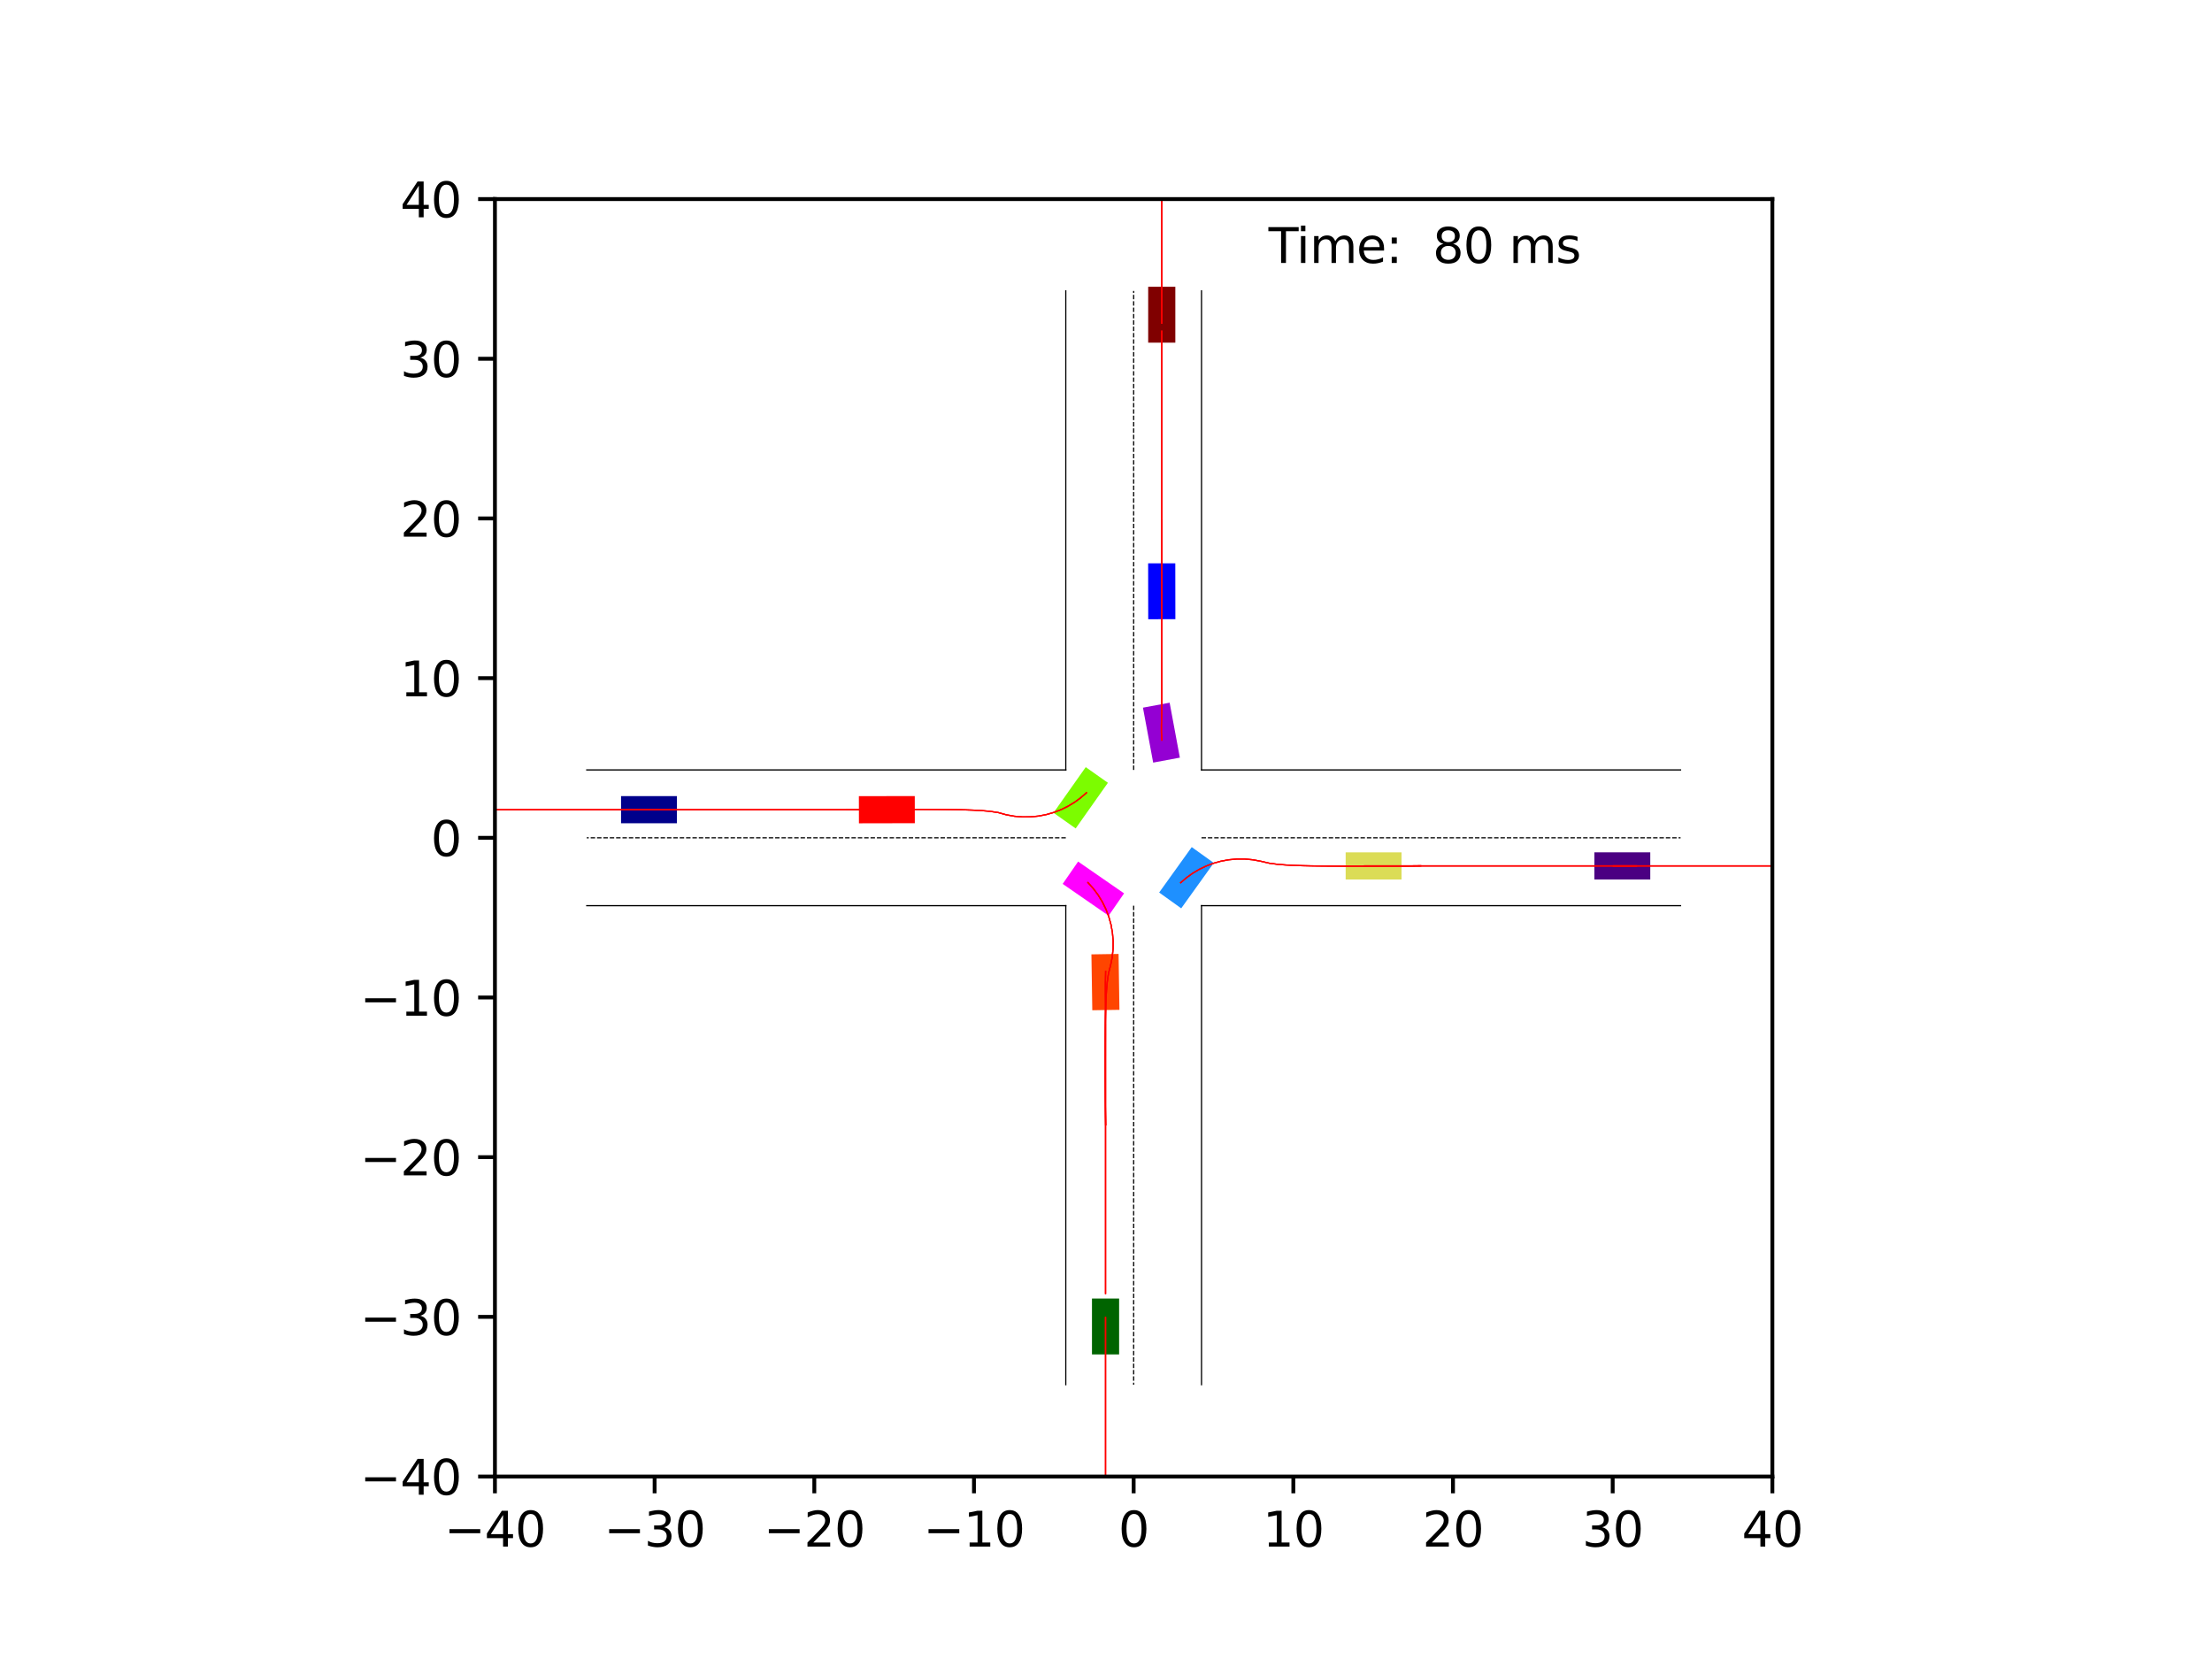 <?xml version="1.0" encoding="utf-8" standalone="no"?>
<!DOCTYPE svg PUBLIC "-//W3C//DTD SVG 1.1//EN"
  "http://www.w3.org/Graphics/SVG/1.1/DTD/svg11.dtd">
<svg xmlns:xlink="http://www.w3.org/1999/xlink" width="460.8pt" height="345.6pt" viewBox="0 0 460.8 345.6" xmlns="http://www.w3.org/2000/svg" version="1.1">
 <defs>
  <style type="text/css">*{stroke-linejoin: round; stroke-linecap: butt}</style>
 </defs>
 <g id="figure_1">
  <g id="patch_1">
   <path d="M 0 345.6 
L 460.8 345.6 
L 460.8 0 
L 0 0 
z
" style="fill: #ffffff"/>
  </g>
  <g id="axes_1">
   <g id="patch_2">
    <path d="M 103.104 307.584 
L 369.216 307.584 
L 369.216 41.472 
L 103.104 41.472 
z
" style="fill: #ffffff"/>
   </g>
   <g id="patch_3">
    <path d="M 141.018 165.845 
L 129.376 165.845 
L 129.376 171.5 
L 141.018 171.5 
z
" clip-path="url(#p5ed8ed2536)" style="fill: #00008b"/>
   </g>
   <g id="patch_4">
    <path d="M 244.843 71.382 
L 244.843 59.739 
L 239.188 59.739 
L 239.188 71.382 
z
" clip-path="url(#p5ed8ed2536)" style="fill: #800000"/>
   </g>
   <g id="patch_5">
    <path d="M 227.477 270.507 
L 227.477 282.149 
L 233.132 282.149 
L 233.132 270.507 
z
" clip-path="url(#p5ed8ed2536)" style="fill: #006400"/>
   </g>
   <g id="patch_6">
    <path d="M 332.139 183.211 
L 343.781 183.211 
L 343.781 177.556 
L 332.139 177.556 
z
" clip-path="url(#p5ed8ed2536)" style="fill: #4b0082"/>
   </g>
   <g id="patch_7">
    <path d="M 244.851 128.989 
L 244.835 117.346 
L 239.18 117.354 
L 239.196 128.996 
z
" clip-path="url(#p5ed8ed2536)" style="fill: #0000ff"/>
   </g>
   <g id="patch_8">
    <path d="M 190.563 165.833 
L 178.92 165.856 
L 178.932 171.511 
L 190.574 171.488 
z
" clip-path="url(#p5ed8ed2536)" style="fill: #ff0000"/>
   </g>
   <g id="patch_9">
    <path d="M 280.325 183.212 
L 291.967 183.211 
L 291.967 177.556 
L 280.325 177.557 
z
" clip-path="url(#p5ed8ed2536)" style="fill: #dbdc56"/>
   </g>
   <g id="patch_10">
    <path d="M 245.786 157.831 
L 243.657 146.385 
L 238.097 147.419 
L 240.227 158.865 
z
" clip-path="url(#p5ed8ed2536)" style="fill: #9400d3"/>
   </g>
   <g id="patch_11">
    <path d="M 246.068 189.223 
L 252.855 179.763 
L 248.26 176.467 
L 241.473 185.927 
z
" clip-path="url(#p5ed8ed2536)" style="fill: #1e90ff"/>
   </g>
   <g id="patch_12">
    <path d="M 227.363 198.812 
L 227.545 210.453 
L 233.199 210.364 
L 233.017 198.724 
z
" clip-path="url(#p5ed8ed2536)" style="fill: #ff4500"/>
   </g>
   <g id="patch_13">
    <path d="M 226.177 159.808 
L 219.463 169.319 
L 224.083 172.581 
L 230.797 163.069 
z
" clip-path="url(#p5ed8ed2536)" style="fill: #7cfc00"/>
   </g>
   <g id="patch_14">
    <path d="M 221.374 184.132 
L 230.949 190.756 
L 234.166 186.105 
L 224.592 179.481 
z
" clip-path="url(#p5ed8ed2536)" style="fill: #ff00ff"/>
   </g>
   <g id="matplotlib.axis_1">
    <g id="xtick_1">
     <g id="line2d_1">
      <defs>
       <path id="mbaf429e77d" d="M 0 0 
L 0 3.5 
" style="stroke: #000000; stroke-width: 0.8"/>
      </defs>
      <g>
       <use xlink:href="#mbaf429e77d" x="103.104" y="307.584" style="stroke: #000000; stroke-width: 0.8"/>
      </g>
     </g>
     <g id="text_1">
      <!-- −40 -->
      <g transform="translate(92.552 322.182) scale(0.1 -0.1)">
       <defs>
        <path id="DejaVuSans-2212" d="M 678 2272 
L 4684 2272 
L 4684 1741 
L 678 1741 
L 678 2272 
z
" transform="scale(0.016)"/>
        <path id="DejaVuSans-34" d="M 2419 4116 
L 825 1625 
L 2419 1625 
L 2419 4116 
z
M 2253 4666 
L 3047 4666 
L 3047 1625 
L 3713 1625 
L 3713 1100 
L 3047 1100 
L 3047 0 
L 2419 0 
L 2419 1100 
L 313 1100 
L 313 1709 
L 2253 4666 
z
" transform="scale(0.016)"/>
        <path id="DejaVuSans-30" d="M 2034 4250 
Q 1547 4250 1301 3770 
Q 1056 3291 1056 2328 
Q 1056 1369 1301 889 
Q 1547 409 2034 409 
Q 2525 409 2770 889 
Q 3016 1369 3016 2328 
Q 3016 3291 2770 3770 
Q 2525 4250 2034 4250 
z
M 2034 4750 
Q 2819 4750 3233 4129 
Q 3647 3509 3647 2328 
Q 3647 1150 3233 529 
Q 2819 -91 2034 -91 
Q 1250 -91 836 529 
Q 422 1150 422 2328 
Q 422 3509 836 4129 
Q 1250 4750 2034 4750 
z
" transform="scale(0.016)"/>
       </defs>
       <use xlink:href="#DejaVuSans-2212"/>
       <use xlink:href="#DejaVuSans-34" x="83.789"/>
       <use xlink:href="#DejaVuSans-30" x="147.412"/>
      </g>
     </g>
    </g>
    <g id="xtick_2">
     <g id="line2d_2">
      <g>
       <use xlink:href="#mbaf429e77d" x="136.368" y="307.584" style="stroke: #000000; stroke-width: 0.8"/>
      </g>
     </g>
     <g id="text_2">
      <!-- −30 -->
      <g transform="translate(125.816 322.182) scale(0.1 -0.1)">
       <defs>
        <path id="DejaVuSans-33" d="M 2597 2516 
Q 3050 2419 3304 2112 
Q 3559 1806 3559 1356 
Q 3559 666 3084 287 
Q 2609 -91 1734 -91 
Q 1441 -91 1130 -33 
Q 819 25 488 141 
L 488 750 
Q 750 597 1062 519 
Q 1375 441 1716 441 
Q 2309 441 2620 675 
Q 2931 909 2931 1356 
Q 2931 1769 2642 2001 
Q 2353 2234 1838 2234 
L 1294 2234 
L 1294 2753 
L 1863 2753 
Q 2328 2753 2575 2939 
Q 2822 3125 2822 3475 
Q 2822 3834 2567 4026 
Q 2313 4219 1838 4219 
Q 1578 4219 1281 4162 
Q 984 4106 628 3988 
L 628 4550 
Q 988 4650 1302 4700 
Q 1616 4750 1894 4750 
Q 2613 4750 3031 4423 
Q 3450 4097 3450 3541 
Q 3450 3153 3228 2886 
Q 3006 2619 2597 2516 
z
" transform="scale(0.016)"/>
       </defs>
       <use xlink:href="#DejaVuSans-2212"/>
       <use xlink:href="#DejaVuSans-33" x="83.789"/>
       <use xlink:href="#DejaVuSans-30" x="147.412"/>
      </g>
     </g>
    </g>
    <g id="xtick_3">
     <g id="line2d_3">
      <g>
       <use xlink:href="#mbaf429e77d" x="169.632" y="307.584" style="stroke: #000000; stroke-width: 0.8"/>
      </g>
     </g>
     <g id="text_3">
      <!-- −20 -->
      <g transform="translate(159.08 322.182) scale(0.1 -0.1)">
       <defs>
        <path id="DejaVuSans-32" d="M 1228 531 
L 3431 531 
L 3431 0 
L 469 0 
L 469 531 
Q 828 903 1448 1529 
Q 2069 2156 2228 2338 
Q 2531 2678 2651 2914 
Q 2772 3150 2772 3378 
Q 2772 3750 2511 3984 
Q 2250 4219 1831 4219 
Q 1534 4219 1204 4116 
Q 875 4013 500 3803 
L 500 4441 
Q 881 4594 1212 4672 
Q 1544 4750 1819 4750 
Q 2544 4750 2975 4387 
Q 3406 4025 3406 3419 
Q 3406 3131 3298 2873 
Q 3191 2616 2906 2266 
Q 2828 2175 2409 1742 
Q 1991 1309 1228 531 
z
" transform="scale(0.016)"/>
       </defs>
       <use xlink:href="#DejaVuSans-2212"/>
       <use xlink:href="#DejaVuSans-32" x="83.789"/>
       <use xlink:href="#DejaVuSans-30" x="147.412"/>
      </g>
     </g>
    </g>
    <g id="xtick_4">
     <g id="line2d_4">
      <g>
       <use xlink:href="#mbaf429e77d" x="202.896" y="307.584" style="stroke: #000000; stroke-width: 0.8"/>
      </g>
     </g>
     <g id="text_4">
      <!-- −10 -->
      <g transform="translate(192.344 322.182) scale(0.1 -0.1)">
       <defs>
        <path id="DejaVuSans-31" d="M 794 531 
L 1825 531 
L 1825 4091 
L 703 3866 
L 703 4441 
L 1819 4666 
L 2450 4666 
L 2450 531 
L 3481 531 
L 3481 0 
L 794 0 
L 794 531 
z
" transform="scale(0.016)"/>
       </defs>
       <use xlink:href="#DejaVuSans-2212"/>
       <use xlink:href="#DejaVuSans-31" x="83.789"/>
       <use xlink:href="#DejaVuSans-30" x="147.412"/>
      </g>
     </g>
    </g>
    <g id="xtick_5">
     <g id="line2d_5">
      <g>
       <use xlink:href="#mbaf429e77d" x="236.16" y="307.584" style="stroke: #000000; stroke-width: 0.8"/>
      </g>
     </g>
     <g id="text_5">
      <!-- 0 -->
      <g transform="translate(232.979 322.182) scale(0.1 -0.1)">
       <use xlink:href="#DejaVuSans-30"/>
      </g>
     </g>
    </g>
    <g id="xtick_6">
     <g id="line2d_6">
      <g>
       <use xlink:href="#mbaf429e77d" x="269.424" y="307.584" style="stroke: #000000; stroke-width: 0.8"/>
      </g>
     </g>
     <g id="text_6">
      <!-- 10 -->
      <g transform="translate(263.062 322.182) scale(0.1 -0.1)">
       <use xlink:href="#DejaVuSans-31"/>
       <use xlink:href="#DejaVuSans-30" x="63.623"/>
      </g>
     </g>
    </g>
    <g id="xtick_7">
     <g id="line2d_7">
      <g>
       <use xlink:href="#mbaf429e77d" x="302.688" y="307.584" style="stroke: #000000; stroke-width: 0.8"/>
      </g>
     </g>
     <g id="text_7">
      <!-- 20 -->
      <g transform="translate(296.325 322.182) scale(0.1 -0.1)">
       <use xlink:href="#DejaVuSans-32"/>
       <use xlink:href="#DejaVuSans-30" x="63.623"/>
      </g>
     </g>
    </g>
    <g id="xtick_8">
     <g id="line2d_8">
      <g>
       <use xlink:href="#mbaf429e77d" x="335.952" y="307.584" style="stroke: #000000; stroke-width: 0.8"/>
      </g>
     </g>
     <g id="text_8">
      <!-- 30 -->
      <g transform="translate(329.589 322.182) scale(0.1 -0.1)">
       <use xlink:href="#DejaVuSans-33"/>
       <use xlink:href="#DejaVuSans-30" x="63.623"/>
      </g>
     </g>
    </g>
    <g id="xtick_9">
     <g id="line2d_9">
      <g>
       <use xlink:href="#mbaf429e77d" x="369.216" y="307.584" style="stroke: #000000; stroke-width: 0.8"/>
      </g>
     </g>
     <g id="text_9">
      <!-- 40 -->
      <g transform="translate(362.853 322.182) scale(0.1 -0.1)">
       <use xlink:href="#DejaVuSans-34"/>
       <use xlink:href="#DejaVuSans-30" x="63.623"/>
      </g>
     </g>
    </g>
   </g>
   <g id="matplotlib.axis_2">
    <g id="ytick_1">
     <g id="line2d_10">
      <defs>
       <path id="m99621e54d3" d="M 0 0 
L -3.5 0 
" style="stroke: #000000; stroke-width: 0.8"/>
      </defs>
      <g>
       <use xlink:href="#m99621e54d3" x="103.104" y="307.584" style="stroke: #000000; stroke-width: 0.8"/>
      </g>
     </g>
     <g id="text_10">
      <!-- −40 -->
      <g transform="translate(74.999 311.383) scale(0.1 -0.1)">
       <use xlink:href="#DejaVuSans-2212"/>
       <use xlink:href="#DejaVuSans-34" x="83.789"/>
       <use xlink:href="#DejaVuSans-30" x="147.412"/>
      </g>
     </g>
    </g>
    <g id="ytick_2">
     <g id="line2d_11">
      <g>
       <use xlink:href="#m99621e54d3" x="103.104" y="274.32" style="stroke: #000000; stroke-width: 0.8"/>
      </g>
     </g>
     <g id="text_11">
      <!-- −30 -->
      <g transform="translate(74.999 278.119) scale(0.1 -0.1)">
       <use xlink:href="#DejaVuSans-2212"/>
       <use xlink:href="#DejaVuSans-33" x="83.789"/>
       <use xlink:href="#DejaVuSans-30" x="147.412"/>
      </g>
     </g>
    </g>
    <g id="ytick_3">
     <g id="line2d_12">
      <g>
       <use xlink:href="#m99621e54d3" x="103.104" y="241.056" style="stroke: #000000; stroke-width: 0.8"/>
      </g>
     </g>
     <g id="text_12">
      <!-- −20 -->
      <g transform="translate(74.999 244.855) scale(0.1 -0.1)">
       <use xlink:href="#DejaVuSans-2212"/>
       <use xlink:href="#DejaVuSans-32" x="83.789"/>
       <use xlink:href="#DejaVuSans-30" x="147.412"/>
      </g>
     </g>
    </g>
    <g id="ytick_4">
     <g id="line2d_13">
      <g>
       <use xlink:href="#m99621e54d3" x="103.104" y="207.792" style="stroke: #000000; stroke-width: 0.8"/>
      </g>
     </g>
     <g id="text_13">
      <!-- −10 -->
      <g transform="translate(74.999 211.591) scale(0.1 -0.1)">
       <use xlink:href="#DejaVuSans-2212"/>
       <use xlink:href="#DejaVuSans-31" x="83.789"/>
       <use xlink:href="#DejaVuSans-30" x="147.412"/>
      </g>
     </g>
    </g>
    <g id="ytick_5">
     <g id="line2d_14">
      <g>
       <use xlink:href="#m99621e54d3" x="103.104" y="174.528" style="stroke: #000000; stroke-width: 0.8"/>
      </g>
     </g>
     <g id="text_14">
      <!-- 0 -->
      <g transform="translate(89.742 178.327) scale(0.1 -0.1)">
       <use xlink:href="#DejaVuSans-30"/>
      </g>
     </g>
    </g>
    <g id="ytick_6">
     <g id="line2d_15">
      <g>
       <use xlink:href="#m99621e54d3" x="103.104" y="141.264" style="stroke: #000000; stroke-width: 0.8"/>
      </g>
     </g>
     <g id="text_15">
      <!-- 10 -->
      <g transform="translate(83.379 145.063) scale(0.1 -0.1)">
       <use xlink:href="#DejaVuSans-31"/>
       <use xlink:href="#DejaVuSans-30" x="63.623"/>
      </g>
     </g>
    </g>
    <g id="ytick_7">
     <g id="line2d_16">
      <g>
       <use xlink:href="#m99621e54d3" x="103.104" y="108" style="stroke: #000000; stroke-width: 0.8"/>
      </g>
     </g>
     <g id="text_16">
      <!-- 20 -->
      <g transform="translate(83.379 111.799) scale(0.1 -0.1)">
       <use xlink:href="#DejaVuSans-32"/>
       <use xlink:href="#DejaVuSans-30" x="63.623"/>
      </g>
     </g>
    </g>
    <g id="ytick_8">
     <g id="line2d_17">
      <g>
       <use xlink:href="#m99621e54d3" x="103.104" y="74.736" style="stroke: #000000; stroke-width: 0.8"/>
      </g>
     </g>
     <g id="text_17">
      <!-- 30 -->
      <g transform="translate(83.379 78.535) scale(0.1 -0.1)">
       <use xlink:href="#DejaVuSans-33"/>
       <use xlink:href="#DejaVuSans-30" x="63.623"/>
      </g>
     </g>
    </g>
    <g id="ytick_9">
     <g id="line2d_18">
      <g>
       <use xlink:href="#m99621e54d3" x="103.104" y="41.472" style="stroke: #000000; stroke-width: 0.8"/>
      </g>
     </g>
     <g id="text_18">
      <!-- 40 -->
      <g transform="translate(83.379 45.271) scale(0.1 -0.1)">
       <use xlink:href="#DejaVuSans-34"/>
       <use xlink:href="#DejaVuSans-30" x="63.623"/>
      </g>
     </g>
    </g>
   </g>
   <g id="line2d_19">
    <path d="M 250.297 288.457 
L 250.297 188.665 
" clip-path="url(#p5ed8ed2536)" style="fill: none; stroke: #000000; stroke-width: 0.25; stroke-linecap: square"/>
   </g>
   <g id="line2d_20">
    <path d="M 250.297 188.665 
L 350.089 188.665 
" clip-path="url(#p5ed8ed2536)" style="fill: none; stroke: #000000; stroke-width: 0.25; stroke-linecap: square"/>
   </g>
   <g id="line2d_21">
    <path d="M 350.089 160.391 
L 250.297 160.391 
" clip-path="url(#p5ed8ed2536)" style="fill: none; stroke: #000000; stroke-width: 0.25; stroke-linecap: square"/>
   </g>
   <g id="line2d_22">
    <path d="M 250.297 160.391 
L 250.297 60.599 
" clip-path="url(#p5ed8ed2536)" style="fill: none; stroke: #000000; stroke-width: 0.25; stroke-linecap: square"/>
   </g>
   <g id="line2d_23">
    <path d="M 222.023 60.599 
L 222.023 160.391 
" clip-path="url(#p5ed8ed2536)" style="fill: none; stroke: #000000; stroke-width: 0.25; stroke-linecap: square"/>
   </g>
   <g id="line2d_24">
    <path d="M 222.023 160.391 
L 122.231 160.391 
" clip-path="url(#p5ed8ed2536)" style="fill: none; stroke: #000000; stroke-width: 0.25; stroke-linecap: square"/>
   </g>
   <g id="line2d_25">
    <path d="M 122.231 188.665 
L 222.023 188.665 
" clip-path="url(#p5ed8ed2536)" style="fill: none; stroke: #000000; stroke-width: 0.25; stroke-linecap: square"/>
   </g>
   <g id="line2d_26">
    <path d="M 222.023 188.665 
L 222.023 288.457 
" clip-path="url(#p5ed8ed2536)" style="fill: none; stroke: #000000; stroke-width: 0.25; stroke-linecap: square"/>
   </g>
   <g id="line2d_27">
    <path d="M 250.297 174.528 
L 350.089 174.528 
" clip-path="url(#p5ed8ed2536)" style="fill: none; stroke-dasharray: 0.925,0.4; stroke-dashoffset: 0; stroke: #000000; stroke-width: 0.25"/>
   </g>
   <g id="line2d_28">
    <path d="M 236.16 160.391 
L 236.16 60.599 
" clip-path="url(#p5ed8ed2536)" style="fill: none; stroke-dasharray: 0.925,0.4; stroke-dashoffset: 0; stroke: #000000; stroke-width: 0.25"/>
   </g>
   <g id="line2d_29">
    <path d="M 222.023 174.528 
L 122.231 174.528 
" clip-path="url(#p5ed8ed2536)" style="fill: none; stroke-dasharray: 0.925,0.4; stroke-dashoffset: 0; stroke: #000000; stroke-width: 0.25"/>
   </g>
   <g id="line2d_30">
    <path d="M 236.16 188.665 
L 236.16 288.457 
" clip-path="url(#p5ed8ed2536)" style="fill: none; stroke-dasharray: 0.925,0.4; stroke-dashoffset: 0; stroke: #000000; stroke-width: 0.25"/>
   </g>
   <g id="line2d_31">
    <path d="M 137.084 168.672 
L 135.197 168.672 
L 133.309 168.672 
L 131.422 168.672 
L 129.534 168.672 
L 127.647 168.672 
L 125.759 168.672 
L 123.872 168.672 
L 121.984 168.672 
L 120.097 168.672 
L 118.209 168.672 
L 116.322 168.672 
L 114.434 168.672 
L 112.547 168.672 
L 110.659 168.672 
L 108.772 168.672 
L 106.884 168.672 
L 104.996 168.672 
L 103.109 168.672 
L 101.221 168.672 
L 99.334 168.672 
L 97.446 168.672 
L 95.559 168.672 
L 93.671 168.672 
L 91.784 168.672 
L 89.896 168.672 
L 88.009 168.672 
L 86.121 168.672 
L 84.234 168.672 
L 82.346 168.672 
L 80.459 168.672 
" clip-path="url(#p5ed8ed2536)" style="fill: none; stroke: #ff0000; stroke-opacity: 0.2; stroke-width: 0.25; stroke-linecap: square"/>
   </g>
   <g id="line2d_32">
    <path d="M 137.084 168.672 
L 135.197 168.672 
L 133.309 168.672 
L 131.422 168.672 
L 129.534 168.672 
L 127.647 168.672 
L 125.759 168.672 
L 123.872 168.672 
L 121.984 168.672 
L 120.097 168.672 
L 118.209 168.672 
L 116.322 168.672 
L 114.434 168.672 
L 112.547 168.672 
L 110.659 168.672 
L 108.772 168.672 
L 106.884 168.672 
L 104.996 168.672 
L 103.109 168.672 
L 101.221 168.672 
L 99.334 168.672 
L 97.446 168.672 
L 95.559 168.672 
L 93.671 168.672 
L 91.784 168.672 
L 89.896 168.672 
L 88.009 168.672 
L 86.121 168.672 
L 84.234 168.672 
L 82.346 168.672 
L 80.459 168.672 
" clip-path="url(#p5ed8ed2536)" style="fill: none; stroke: #ff0000; stroke-opacity: 0.4; stroke-width: 0.25; stroke-linecap: square"/>
   </g>
   <g id="line2d_33">
    <path d="M 137.084 168.672 
L 135.197 168.672 
L 133.309 168.672 
L 131.422 168.672 
L 129.534 168.672 
L 127.647 168.672 
L 125.759 168.672 
L 123.872 168.672 
L 121.984 168.672 
L 120.097 168.672 
L 118.209 168.672 
L 116.322 168.672 
L 114.434 168.672 
L 112.547 168.672 
L 110.659 168.672 
L 108.772 168.672 
L 106.884 168.672 
L 104.996 168.672 
L 103.109 168.672 
L 101.221 168.672 
L 99.334 168.672 
L 97.446 168.672 
L 95.559 168.672 
L 93.671 168.672 
L 91.784 168.672 
L 89.896 168.672 
L 88.009 168.672 
L 86.121 168.672 
L 84.234 168.672 
L 82.346 168.672 
L 80.459 168.672 
" clip-path="url(#p5ed8ed2536)" style="fill: none; stroke: #ff0000; stroke-opacity: 0.6; stroke-width: 0.25; stroke-linecap: square"/>
   </g>
   <g id="line2d_34">
    <path d="M 137.084 168.672 
L 135.197 168.672 
L 133.309 168.672 
L 131.422 168.672 
L 129.534 168.672 
L 127.647 168.672 
L 125.759 168.672 
L 123.872 168.672 
L 121.984 168.672 
L 120.097 168.672 
L 118.209 168.672 
L 116.322 168.672 
L 114.434 168.672 
L 112.547 168.672 
L 110.659 168.672 
L 108.772 168.672 
L 106.884 168.672 
L 104.996 168.672 
L 103.109 168.672 
L 101.221 168.672 
L 99.334 168.672 
L 97.446 168.672 
L 95.559 168.672 
L 93.671 168.672 
L 91.784 168.672 
L 89.896 168.672 
L 88.009 168.672 
L 86.121 168.672 
L 84.234 168.672 
L 82.346 168.672 
L 80.459 168.672 
" clip-path="url(#p5ed8ed2536)" style="fill: none; stroke: #ff0000; stroke-opacity: 0.8; stroke-width: 0.25; stroke-linecap: square"/>
   </g>
   <g id="line2d_35">
    <path d="M 137.084 168.672 
L 135.197 168.672 
L 133.309 168.672 
L 131.422 168.672 
L 129.534 168.672 
L 127.647 168.672 
L 125.759 168.672 
L 123.872 168.672 
L 121.984 168.672 
L 120.097 168.672 
L 118.209 168.672 
L 116.322 168.672 
L 114.434 168.672 
L 112.547 168.672 
L 110.659 168.672 
L 108.772 168.672 
L 106.884 168.672 
L 104.996 168.672 
L 103.109 168.672 
L 101.221 168.672 
L 99.334 168.672 
L 97.446 168.672 
L 95.559 168.672 
L 93.671 168.672 
L 91.784 168.672 
L 89.896 168.672 
L 88.009 168.672 
L 86.121 168.672 
L 84.234 168.672 
L 82.346 168.672 
L 80.459 168.672 
" clip-path="url(#p5ed8ed2536)" style="fill: none; stroke: #ff0000; stroke-width: 0.25; stroke-linecap: square"/>
   </g>
   <g id="line2d_36">
    <path d="M 242.016 67.317 
L 242.016 65.561 
L 242.016 63.804 
L 242.016 62.048 
L 242.016 60.292 
L 242.016 58.536 
L 242.016 56.78 
L 242.016 55.024 
L 242.016 53.268 
L 242.016 51.512 
L 242.016 49.755 
L 242.016 47.999 
L 242.016 46.243 
L 242.016 44.487 
L 242.016 42.731 
L 242.016 40.975 
L 242.016 39.219 
L 242.016 37.463 
L 242.016 35.707 
L 242.016 33.95 
L 242.016 32.194 
L 242.016 30.438 
L 242.016 28.682 
L 242.016 26.926 
L 242.016 25.17 
L 242.016 23.414 
L 242.016 21.658 
L 242.016 19.901 
L 242.016 18.145 
L 242.016 16.389 
L 242.016 14.633 
" clip-path="url(#p5ed8ed2536)" style="fill: none; stroke: #ff0000; stroke-opacity: 0.2; stroke-width: 0.25; stroke-linecap: square"/>
   </g>
   <g id="line2d_37">
    <path d="M 242.016 67.317 
L 242.016 65.561 
L 242.016 63.804 
L 242.016 62.048 
L 242.016 60.292 
L 242.016 58.536 
L 242.016 56.78 
L 242.016 55.024 
L 242.016 53.268 
L 242.016 51.512 
L 242.016 49.755 
L 242.016 47.999 
L 242.016 46.243 
L 242.016 44.487 
L 242.016 42.731 
L 242.016 40.975 
L 242.016 39.219 
L 242.016 37.463 
L 242.016 35.707 
L 242.016 33.95 
L 242.016 32.194 
L 242.016 30.438 
L 242.016 28.682 
L 242.016 26.926 
L 242.016 25.17 
L 242.016 23.414 
L 242.016 21.658 
L 242.016 19.901 
L 242.016 18.145 
L 242.016 16.389 
L 242.016 14.633 
" clip-path="url(#p5ed8ed2536)" style="fill: none; stroke: #ff0000; stroke-opacity: 0.4; stroke-width: 0.25; stroke-linecap: square"/>
   </g>
   <g id="line2d_38">
    <path d="M 242.016 67.317 
L 242.016 65.561 
L 242.016 63.804 
L 242.016 62.048 
L 242.016 60.292 
L 242.016 58.536 
L 242.016 56.78 
L 242.016 55.024 
L 242.016 53.268 
L 242.016 51.512 
L 242.016 49.755 
L 242.016 47.999 
L 242.016 46.243 
L 242.016 44.487 
L 242.016 42.731 
L 242.016 40.975 
L 242.016 39.219 
L 242.016 37.463 
L 242.016 35.707 
L 242.016 33.95 
L 242.016 32.194 
L 242.016 30.438 
L 242.016 28.682 
L 242.016 26.926 
L 242.016 25.17 
L 242.016 23.414 
L 242.016 21.658 
L 242.016 19.901 
L 242.016 18.145 
L 242.016 16.389 
L 242.016 14.633 
" clip-path="url(#p5ed8ed2536)" style="fill: none; stroke: #ff0000; stroke-opacity: 0.6; stroke-width: 0.25; stroke-linecap: square"/>
   </g>
   <g id="line2d_39">
    <path d="M 242.016 67.317 
L 242.016 65.561 
L 242.016 63.804 
L 242.016 62.048 
L 242.016 60.292 
L 242.016 58.536 
L 242.016 56.78 
L 242.016 55.024 
L 242.016 53.268 
L 242.016 51.512 
L 242.016 49.755 
L 242.016 47.999 
L 242.016 46.243 
L 242.016 44.487 
L 242.016 42.731 
L 242.016 40.975 
L 242.016 39.219 
L 242.016 37.463 
L 242.016 35.707 
L 242.016 33.95 
L 242.016 32.194 
L 242.016 30.438 
L 242.016 28.682 
L 242.016 26.926 
L 242.016 25.17 
L 242.016 23.414 
L 242.016 21.658 
L 242.016 19.901 
L 242.016 18.145 
L 242.016 16.389 
L 242.016 14.633 
" clip-path="url(#p5ed8ed2536)" style="fill: none; stroke: #ff0000; stroke-opacity: 0.8; stroke-width: 0.25; stroke-linecap: square"/>
   </g>
   <g id="line2d_40">
    <path d="M 242.016 67.317 
L 242.016 65.561 
L 242.016 63.804 
L 242.016 62.048 
L 242.016 60.292 
L 242.016 58.536 
L 242.016 56.78 
L 242.016 55.024 
L 242.016 53.268 
L 242.016 51.512 
L 242.016 49.755 
L 242.016 47.999 
L 242.016 46.243 
L 242.016 44.487 
L 242.016 42.731 
L 242.016 40.975 
L 242.016 39.219 
L 242.016 37.463 
L 242.016 35.707 
L 242.016 33.95 
L 242.016 32.194 
L 242.016 30.438 
L 242.016 28.682 
L 242.016 26.926 
L 242.016 25.17 
L 242.016 23.414 
L 242.016 21.658 
L 242.016 19.901 
L 242.016 18.145 
L 242.016 16.389 
L 242.016 14.633 
" clip-path="url(#p5ed8ed2536)" style="fill: none; stroke: #ff0000; stroke-width: 0.25; stroke-linecap: square"/>
   </g>
   <g id="line2d_41">
    <path d="M 230.304 274.463 
L 230.304 276.328 
L 230.304 278.193 
L 230.304 280.058 
L 230.304 281.923 
L 230.304 283.788 
L 230.304 285.653 
L 230.304 287.519 
L 230.304 289.384 
L 230.304 291.249 
L 230.304 293.114 
L 230.304 294.979 
L 230.304 296.844 
L 230.304 298.71 
L 230.304 300.575 
L 230.304 302.44 
L 230.304 304.305 
L 230.304 306.17 
L 230.304 308.035 
L 230.304 309.901 
L 230.304 311.766 
L 230.304 313.631 
L 230.304 315.496 
L 230.304 317.361 
L 230.304 319.226 
L 230.304 321.092 
L 230.304 322.957 
L 230.304 324.822 
L 230.304 326.687 
L 230.304 328.552 
L 230.304 330.417 
" clip-path="url(#p5ed8ed2536)" style="fill: none; stroke: #ff0000; stroke-opacity: 0.2; stroke-width: 0.25; stroke-linecap: square"/>
   </g>
   <g id="line2d_42">
    <path d="M 230.304 274.463 
L 230.304 276.328 
L 230.304 278.193 
L 230.304 280.058 
L 230.304 281.923 
L 230.304 283.788 
L 230.304 285.653 
L 230.304 287.519 
L 230.304 289.384 
L 230.304 291.249 
L 230.304 293.114 
L 230.304 294.979 
L 230.304 296.844 
L 230.304 298.71 
L 230.304 300.575 
L 230.304 302.44 
L 230.304 304.305 
L 230.304 306.17 
L 230.304 308.035 
L 230.304 309.901 
L 230.304 311.766 
L 230.304 313.631 
L 230.304 315.496 
L 230.304 317.361 
L 230.304 319.226 
L 230.304 321.092 
L 230.304 322.957 
L 230.304 324.822 
L 230.304 326.687 
L 230.304 328.552 
L 230.304 330.417 
" clip-path="url(#p5ed8ed2536)" style="fill: none; stroke: #ff0000; stroke-opacity: 0.4; stroke-width: 0.25; stroke-linecap: square"/>
   </g>
   <g id="line2d_43">
    <path d="M 230.304 274.463 
L 230.304 276.328 
L 230.304 278.193 
L 230.304 280.058 
L 230.304 281.923 
L 230.304 283.788 
L 230.304 285.653 
L 230.304 287.519 
L 230.304 289.384 
L 230.304 291.249 
L 230.304 293.114 
L 230.304 294.979 
L 230.304 296.844 
L 230.304 298.71 
L 230.304 300.575 
L 230.304 302.44 
L 230.304 304.305 
L 230.304 306.17 
L 230.304 308.035 
L 230.304 309.901 
L 230.304 311.766 
L 230.304 313.631 
L 230.304 315.496 
L 230.304 317.361 
L 230.304 319.226 
L 230.304 321.092 
L 230.304 322.957 
L 230.304 324.822 
L 230.304 326.687 
L 230.304 328.552 
L 230.304 330.417 
" clip-path="url(#p5ed8ed2536)" style="fill: none; stroke: #ff0000; stroke-opacity: 0.6; stroke-width: 0.25; stroke-linecap: square"/>
   </g>
   <g id="line2d_44">
    <path d="M 230.304 274.463 
L 230.304 276.328 
L 230.304 278.193 
L 230.304 280.058 
L 230.304 281.923 
L 230.304 283.788 
L 230.304 285.653 
L 230.304 287.519 
L 230.304 289.384 
L 230.304 291.249 
L 230.304 293.114 
L 230.304 294.979 
L 230.304 296.844 
L 230.304 298.71 
L 230.304 300.575 
L 230.304 302.44 
L 230.304 304.305 
L 230.304 306.17 
L 230.304 308.035 
L 230.304 309.901 
L 230.304 311.766 
L 230.304 313.631 
L 230.304 315.496 
L 230.304 317.361 
L 230.304 319.226 
L 230.304 321.092 
L 230.304 322.957 
L 230.304 324.822 
L 230.304 326.687 
L 230.304 328.552 
L 230.304 330.417 
" clip-path="url(#p5ed8ed2536)" style="fill: none; stroke: #ff0000; stroke-opacity: 0.8; stroke-width: 0.25; stroke-linecap: square"/>
   </g>
   <g id="line2d_45">
    <path d="M 230.304 274.463 
L 230.304 276.328 
L 230.304 278.193 
L 230.304 280.058 
L 230.304 281.923 
L 230.304 283.788 
L 230.304 285.653 
L 230.304 287.519 
L 230.304 289.384 
L 230.304 291.249 
L 230.304 293.114 
L 230.304 294.979 
L 230.304 296.844 
L 230.304 298.71 
L 230.304 300.575 
L 230.304 302.44 
L 230.304 304.305 
L 230.304 306.17 
L 230.304 308.035 
L 230.304 309.901 
L 230.304 311.766 
L 230.304 313.631 
L 230.304 315.496 
L 230.304 317.361 
L 230.304 319.226 
L 230.304 321.092 
L 230.304 322.957 
L 230.304 324.822 
L 230.304 326.687 
L 230.304 328.552 
L 230.304 330.417 
" clip-path="url(#p5ed8ed2536)" style="fill: none; stroke: #ff0000; stroke-width: 0.25; stroke-linecap: square"/>
   </g>
   <g id="line2d_46">
    <path d="M 336.095 180.384 
L 337.96 180.384 
L 339.825 180.384 
L 341.69 180.384 
L 343.555 180.384 
L 345.42 180.384 
L 347.285 180.384 
L 349.151 180.384 
L 351.016 180.384 
L 352.881 180.384 
L 354.746 180.384 
L 356.611 180.384 
L 358.476 180.384 
L 360.342 180.384 
L 362.207 180.384 
L 364.072 180.384 
L 365.937 180.384 
L 367.802 180.384 
L 369.667 180.384 
L 371.533 180.384 
L 373.398 180.384 
L 375.263 180.384 
L 377.128 180.384 
L 378.993 180.384 
L 380.858 180.384 
L 382.724 180.384 
L 384.589 180.384 
L 386.454 180.384 
L 388.319 180.384 
L 390.184 180.384 
L 392.049 180.384 
" clip-path="url(#p5ed8ed2536)" style="fill: none; stroke: #ff0000; stroke-opacity: 0.2; stroke-width: 0.25; stroke-linecap: square"/>
   </g>
   <g id="line2d_47">
    <path d="M 336.095 180.384 
L 337.96 180.384 
L 339.825 180.384 
L 341.69 180.384 
L 343.555 180.384 
L 345.42 180.384 
L 347.285 180.384 
L 349.151 180.384 
L 351.016 180.384 
L 352.881 180.384 
L 354.746 180.384 
L 356.611 180.384 
L 358.476 180.384 
L 360.342 180.384 
L 362.207 180.384 
L 364.072 180.384 
L 365.937 180.384 
L 367.802 180.384 
L 369.667 180.384 
L 371.533 180.384 
L 373.398 180.384 
L 375.263 180.384 
L 377.128 180.384 
L 378.993 180.384 
L 380.858 180.384 
L 382.724 180.384 
L 384.589 180.384 
L 386.454 180.384 
L 388.319 180.384 
L 390.184 180.384 
L 392.049 180.384 
" clip-path="url(#p5ed8ed2536)" style="fill: none; stroke: #ff0000; stroke-opacity: 0.4; stroke-width: 0.25; stroke-linecap: square"/>
   </g>
   <g id="line2d_48">
    <path d="M 336.095 180.384 
L 337.96 180.384 
L 339.825 180.384 
L 341.69 180.384 
L 343.555 180.384 
L 345.42 180.384 
L 347.285 180.384 
L 349.151 180.384 
L 351.016 180.384 
L 352.881 180.384 
L 354.746 180.384 
L 356.611 180.384 
L 358.476 180.384 
L 360.342 180.384 
L 362.207 180.384 
L 364.072 180.384 
L 365.937 180.384 
L 367.802 180.384 
L 369.667 180.384 
L 371.533 180.384 
L 373.398 180.384 
L 375.263 180.384 
L 377.128 180.384 
L 378.993 180.384 
L 380.858 180.384 
L 382.724 180.384 
L 384.589 180.384 
L 386.454 180.384 
L 388.319 180.384 
L 390.184 180.384 
L 392.049 180.384 
" clip-path="url(#p5ed8ed2536)" style="fill: none; stroke: #ff0000; stroke-opacity: 0.6; stroke-width: 0.25; stroke-linecap: square"/>
   </g>
   <g id="line2d_49">
    <path d="M 336.095 180.384 
L 337.96 180.384 
L 339.825 180.384 
L 341.69 180.384 
L 343.555 180.384 
L 345.42 180.384 
L 347.285 180.384 
L 349.151 180.384 
L 351.016 180.384 
L 352.881 180.384 
L 354.746 180.384 
L 356.611 180.384 
L 358.476 180.384 
L 360.342 180.384 
L 362.207 180.384 
L 364.072 180.384 
L 365.937 180.384 
L 367.802 180.384 
L 369.667 180.384 
L 371.533 180.384 
L 373.398 180.384 
L 375.263 180.384 
L 377.128 180.384 
L 378.993 180.384 
L 380.858 180.384 
L 382.724 180.384 
L 384.589 180.384 
L 386.454 180.384 
L 388.319 180.384 
L 390.184 180.384 
L 392.049 180.384 
" clip-path="url(#p5ed8ed2536)" style="fill: none; stroke: #ff0000; stroke-opacity: 0.8; stroke-width: 0.25; stroke-linecap: square"/>
   </g>
   <g id="line2d_50">
    <path d="M 336.095 180.384 
L 337.96 180.384 
L 339.825 180.384 
L 341.69 180.384 
L 343.555 180.384 
L 345.42 180.384 
L 347.285 180.384 
L 349.151 180.384 
L 351.016 180.384 
L 352.881 180.384 
L 354.746 180.384 
L 356.611 180.384 
L 358.476 180.384 
L 360.342 180.384 
L 362.207 180.384 
L 364.072 180.384 
L 365.937 180.384 
L 367.802 180.384 
L 369.667 180.384 
L 371.533 180.384 
L 373.398 180.384 
L 375.263 180.384 
L 377.128 180.384 
L 378.993 180.384 
L 380.858 180.384 
L 382.724 180.384 
L 384.589 180.384 
L 386.454 180.384 
L 388.319 180.384 
L 390.184 180.384 
L 392.049 180.384 
" clip-path="url(#p5ed8ed2536)" style="fill: none; stroke: #ff0000; stroke-width: 0.25; stroke-linecap: square"/>
   </g>
   <g id="line2d_51">
    <path d="M 242.016 125.038 
L 242.016 123.171 
L 242.016 121.301 
L 242.016 119.429 
L 242.016 117.556 
L 242.016 115.682 
L 242.016 113.808 
L 242.016 111.934 
L 242.016 110.061 
L 242.016 108.189 
L 242.016 106.318 
L 242.016 104.447 
L 242.016 102.578 
L 242.016 100.709 
L 242.016 98.842 
L 242.016 96.975 
L 242.016 95.108 
L 242.016 93.242 
L 242.016 91.376 
L 242.016 89.511 
L 242.016 87.646 
L 242.016 85.781 
L 242.016 83.916 
L 242.016 82.051 
L 242.016 80.186 
L 242.016 78.322 
L 242.016 76.457 
L 242.016 74.592 
L 242.016 72.727 
L 242.016 70.863 
L 242.016 68.998 
" clip-path="url(#p5ed8ed2536)" style="fill: none; stroke: #ff0000; stroke-opacity: 0.2; stroke-width: 0.25; stroke-linecap: square"/>
   </g>
   <g id="line2d_52">
    <path d="M 242.016 125.038 
L 242.016 123.171 
L 242.016 121.301 
L 242.016 119.429 
L 242.016 117.556 
L 242.016 115.682 
L 242.016 113.808 
L 242.016 111.934 
L 242.016 110.061 
L 242.016 108.189 
L 242.016 106.318 
L 242.016 104.447 
L 242.016 102.578 
L 242.016 100.709 
L 242.016 98.842 
L 242.016 96.975 
L 242.016 95.108 
L 242.016 93.242 
L 242.016 91.376 
L 242.016 89.511 
L 242.016 87.646 
L 242.016 85.781 
L 242.016 83.916 
L 242.016 82.051 
L 242.016 80.186 
L 242.016 78.322 
L 242.016 76.457 
L 242.016 74.592 
L 242.016 72.728 
L 242.016 70.863 
L 242.016 68.998 
" clip-path="url(#p5ed8ed2536)" style="fill: none; stroke: #ff0000; stroke-opacity: 0.4; stroke-width: 0.25; stroke-linecap: square"/>
   </g>
   <g id="line2d_53">
    <path d="M 242.016 125.038 
L 242.016 123.171 
L 242.016 121.301 
L 242.016 119.429 
L 242.016 117.556 
L 242.016 115.682 
L 242.016 113.808 
L 242.016 111.934 
L 242.016 110.061 
L 242.016 108.189 
L 242.016 106.318 
L 242.016 104.447 
L 242.016 102.578 
L 242.016 100.709 
L 242.016 98.842 
L 242.016 96.975 
L 242.016 95.108 
L 242.016 93.242 
L 242.016 91.376 
L 242.016 89.511 
L 242.016 87.646 
L 242.016 85.781 
L 242.016 83.916 
L 242.016 82.051 
L 242.016 80.186 
L 242.016 78.322 
L 242.016 76.457 
L 242.016 74.592 
L 242.016 72.727 
L 242.016 70.863 
L 242.016 68.998 
" clip-path="url(#p5ed8ed2536)" style="fill: none; stroke: #ff0000; stroke-opacity: 0.6; stroke-width: 0.25; stroke-linecap: square"/>
   </g>
   <g id="line2d_54">
    <path d="M 242.016 125.038 
L 242.016 123.171 
L 242.016 121.301 
L 242.016 119.429 
L 242.016 117.556 
L 242.016 115.682 
L 242.016 113.808 
L 242.016 111.934 
L 242.016 110.061 
L 242.016 108.189 
L 242.016 106.318 
L 242.016 104.447 
L 242.016 102.578 
L 242.016 100.709 
L 242.016 98.842 
L 242.016 96.975 
L 242.016 95.108 
L 242.016 93.242 
L 242.016 91.376 
L 242.016 89.511 
L 242.016 87.646 
L 242.016 85.781 
L 242.016 83.916 
L 242.016 82.051 
L 242.016 80.186 
L 242.016 78.322 
L 242.016 76.457 
L 242.016 74.592 
L 242.016 72.728 
L 242.016 70.863 
L 242.016 68.998 
" clip-path="url(#p5ed8ed2536)" style="fill: none; stroke: #ff0000; stroke-opacity: 0.8; stroke-width: 0.25; stroke-linecap: square"/>
   </g>
   <g id="line2d_55">
    <path d="M 242.016 125.038 
L 242.016 123.171 
L 242.016 121.301 
L 242.016 119.429 
L 242.016 117.556 
L 242.016 115.682 
L 242.016 113.808 
L 242.016 111.934 
L 242.016 110.061 
L 242.016 108.189 
L 242.016 106.318 
L 242.016 104.447 
L 242.016 102.578 
L 242.016 100.709 
L 242.016 98.842 
L 242.016 96.975 
L 242.016 95.108 
L 242.016 93.242 
L 242.016 91.376 
L 242.016 89.511 
L 242.016 87.646 
L 242.016 85.781 
L 242.016 83.916 
L 242.016 82.051 
L 242.016 80.186 
L 242.016 78.322 
L 242.016 76.457 
L 242.016 74.592 
L 242.016 72.728 
L 242.016 70.863 
L 242.016 68.998 
" clip-path="url(#p5ed8ed2536)" style="fill: none; stroke: #ff0000; stroke-width: 0.25; stroke-linecap: square"/>
   </g>
   <g id="line2d_56">
    <path d="M 186.616 168.672 
L 184.747 168.672 
L 182.878 168.672 
L 181.009 168.672 
L 179.14 168.672 
L 177.272 168.672 
L 175.404 168.672 
L 173.536 168.672 
L 171.668 168.672 
L 169.801 168.672 
L 167.935 168.672 
L 166.069 168.672 
L 164.203 168.672 
L 162.337 168.672 
L 160.471 168.672 
L 158.606 168.672 
L 156.741 168.672 
L 154.875 168.672 
L 153.01 168.672 
L 151.145 168.672 
L 149.28 168.672 
L 147.415 168.672 
L 145.55 168.672 
L 143.685 168.672 
L 141.82 168.672 
L 139.955 168.672 
L 138.09 168.672 
L 136.225 168.672 
L 134.36 168.672 
L 132.495 168.672 
L 130.63 168.672 
" clip-path="url(#p5ed8ed2536)" style="fill: none; stroke: #ff0000; stroke-opacity: 0.2; stroke-width: 0.25; stroke-linecap: square"/>
   </g>
   <g id="line2d_57">
    <path d="M 186.616 168.672 
L 184.747 168.672 
L 182.878 168.672 
L 181.009 168.672 
L 179.14 168.672 
L 177.272 168.672 
L 175.404 168.672 
L 173.536 168.672 
L 171.668 168.672 
L 169.801 168.672 
L 167.935 168.672 
L 166.069 168.672 
L 164.203 168.672 
L 162.337 168.672 
L 160.471 168.672 
L 158.606 168.672 
L 156.741 168.672 
L 154.875 168.672 
L 153.01 168.672 
L 151.145 168.672 
L 149.28 168.672 
L 147.415 168.672 
L 145.55 168.672 
L 143.685 168.672 
L 141.82 168.672 
L 139.955 168.672 
L 138.09 168.672 
L 136.225 168.672 
L 134.36 168.672 
L 132.495 168.672 
L 130.63 168.672 
" clip-path="url(#p5ed8ed2536)" style="fill: none; stroke: #ff0000; stroke-opacity: 0.4; stroke-width: 0.25; stroke-linecap: square"/>
   </g>
   <g id="line2d_58">
    <path d="M 186.616 168.672 
L 184.747 168.672 
L 182.878 168.672 
L 181.009 168.672 
L 179.14 168.672 
L 177.272 168.672 
L 175.404 168.672 
L 173.536 168.672 
L 171.668 168.672 
L 169.801 168.672 
L 167.935 168.672 
L 166.069 168.672 
L 164.203 168.672 
L 162.337 168.672 
L 160.471 168.672 
L 158.606 168.672 
L 156.741 168.672 
L 154.875 168.672 
L 153.01 168.672 
L 151.145 168.672 
L 149.28 168.672 
L 147.415 168.672 
L 145.55 168.672 
L 143.685 168.672 
L 141.82 168.672 
L 139.955 168.672 
L 138.09 168.672 
L 136.225 168.672 
L 134.36 168.672 
L 132.495 168.672 
L 130.63 168.672 
" clip-path="url(#p5ed8ed2536)" style="fill: none; stroke: #ff0000; stroke-opacity: 0.6; stroke-width: 0.25; stroke-linecap: square"/>
   </g>
   <g id="line2d_59">
    <path d="M 186.616 168.672 
L 184.747 168.672 
L 182.878 168.672 
L 181.009 168.672 
L 179.14 168.672 
L 177.272 168.672 
L 175.404 168.672 
L 173.536 168.672 
L 171.668 168.672 
L 169.801 168.672 
L 167.935 168.672 
L 166.069 168.672 
L 164.203 168.672 
L 162.337 168.672 
L 160.471 168.672 
L 158.606 168.672 
L 156.741 168.672 
L 154.875 168.672 
L 153.01 168.672 
L 151.145 168.672 
L 149.28 168.672 
L 147.415 168.672 
L 145.55 168.672 
L 143.685 168.672 
L 141.82 168.672 
L 139.955 168.672 
L 138.09 168.672 
L 136.225 168.672 
L 134.36 168.672 
L 132.495 168.672 
L 130.63 168.672 
" clip-path="url(#p5ed8ed2536)" style="fill: none; stroke: #ff0000; stroke-opacity: 0.8; stroke-width: 0.25; stroke-linecap: square"/>
   </g>
   <g id="line2d_60">
    <path d="M 186.616 168.672 
L 184.747 168.672 
L 182.878 168.672 
L 181.009 168.672 
L 179.14 168.672 
L 177.272 168.672 
L 175.404 168.672 
L 173.536 168.672 
L 171.668 168.672 
L 169.801 168.672 
L 167.935 168.672 
L 166.069 168.672 
L 164.203 168.672 
L 162.337 168.672 
L 160.471 168.672 
L 158.606 168.672 
L 156.741 168.672 
L 154.875 168.672 
L 153.01 168.672 
L 151.145 168.672 
L 149.28 168.672 
L 147.415 168.672 
L 145.55 168.672 
L 143.685 168.672 
L 141.82 168.672 
L 139.955 168.672 
L 138.09 168.672 
L 136.225 168.672 
L 134.36 168.672 
L 132.495 168.672 
L 130.63 168.672 
" clip-path="url(#p5ed8ed2536)" style="fill: none; stroke: #ff0000; stroke-width: 0.25; stroke-linecap: square"/>
   </g>
   <g id="line2d_61">
    <path d="M 284.26 180.384 
L 286.146 180.384 
L 288.033 180.384 
L 289.921 180.384 
L 291.81 180.384 
L 293.699 180.384 
L 295.588 180.384 
L 297.477 180.384 
L 299.366 180.384 
L 301.255 180.384 
L 303.143 180.384 
L 305.032 180.384 
L 306.92 180.384 
L 308.809 180.384 
L 310.697 180.384 
L 312.585 180.384 
L 314.473 180.384 
L 316.361 180.384 
L 318.248 180.384 
L 320.136 180.384 
L 322.024 180.384 
L 323.911 180.384 
L 325.799 180.384 
L 327.686 180.384 
L 329.574 180.384 
L 331.461 180.384 
L 333.349 180.384 
L 335.236 180.384 
L 337.123 180.384 
L 339.011 180.384 
L 340.898 180.384 
" clip-path="url(#p5ed8ed2536)" style="fill: none; stroke: #ff0000; stroke-opacity: 0.2; stroke-width: 0.25; stroke-linecap: square"/>
   </g>
   <g id="line2d_62">
    <path d="M 284.26 180.384 
L 286.146 180.384 
L 288.033 180.384 
L 289.921 180.384 
L 291.81 180.384 
L 293.699 180.384 
L 295.588 180.384 
L 297.477 180.384 
L 299.366 180.384 
L 301.255 180.384 
L 303.143 180.384 
L 305.032 180.384 
L 306.92 180.384 
L 308.809 180.384 
L 310.697 180.384 
L 312.585 180.384 
L 314.473 180.384 
L 316.361 180.384 
L 318.248 180.384 
L 320.136 180.384 
L 322.024 180.384 
L 323.911 180.384 
L 325.799 180.384 
L 327.686 180.384 
L 329.574 180.384 
L 331.461 180.384 
L 333.348 180.384 
L 335.236 180.384 
L 337.123 180.384 
L 339.011 180.384 
L 340.898 180.384 
" clip-path="url(#p5ed8ed2536)" style="fill: none; stroke: #ff0000; stroke-opacity: 0.4; stroke-width: 0.25; stroke-linecap: square"/>
   </g>
   <g id="line2d_63">
    <path d="M 284.26 180.384 
L 286.146 180.384 
L 288.033 180.384 
L 289.921 180.384 
L 291.81 180.384 
L 293.699 180.384 
L 295.588 180.384 
L 297.477 180.384 
L 299.366 180.384 
L 301.255 180.384 
L 303.143 180.384 
L 305.032 180.384 
L 306.92 180.384 
L 308.809 180.384 
L 310.697 180.384 
L 312.585 180.384 
L 314.473 180.384 
L 316.361 180.384 
L 318.248 180.384 
L 320.136 180.384 
L 322.024 180.384 
L 323.911 180.384 
L 325.799 180.384 
L 327.686 180.384 
L 329.574 180.384 
L 331.461 180.384 
L 333.349 180.384 
L 335.236 180.384 
L 337.123 180.384 
L 339.011 180.384 
L 340.898 180.384 
" clip-path="url(#p5ed8ed2536)" style="fill: none; stroke: #ff0000; stroke-opacity: 0.6; stroke-width: 0.25; stroke-linecap: square"/>
   </g>
   <g id="line2d_64">
    <path d="M 284.26 180.384 
L 286.146 180.384 
L 288.033 180.384 
L 289.921 180.384 
L 291.81 180.384 
L 293.699 180.384 
L 295.588 180.384 
L 297.477 180.384 
L 299.366 180.384 
L 301.255 180.384 
L 303.143 180.384 
L 305.032 180.384 
L 306.92 180.384 
L 308.809 180.384 
L 310.697 180.384 
L 312.585 180.384 
L 314.473 180.384 
L 316.361 180.384 
L 318.248 180.384 
L 320.136 180.384 
L 322.024 180.384 
L 323.911 180.384 
L 325.799 180.384 
L 327.686 180.384 
L 329.574 180.384 
L 331.461 180.384 
L 333.348 180.384 
L 335.236 180.384 
L 337.123 180.384 
L 339.011 180.384 
L 340.898 180.384 
" clip-path="url(#p5ed8ed2536)" style="fill: none; stroke: #ff0000; stroke-opacity: 0.8; stroke-width: 0.25; stroke-linecap: square"/>
   </g>
   <g id="line2d_65">
    <path d="M 284.26 180.384 
L 286.146 180.384 
L 288.033 180.384 
L 289.921 180.384 
L 291.81 180.384 
L 293.699 180.384 
L 295.588 180.384 
L 297.477 180.384 
L 299.366 180.384 
L 301.255 180.384 
L 303.143 180.384 
L 305.032 180.384 
L 306.92 180.384 
L 308.809 180.384 
L 310.697 180.384 
L 312.585 180.384 
L 314.473 180.384 
L 316.361 180.384 
L 318.248 180.384 
L 320.136 180.384 
L 322.024 180.384 
L 323.911 180.384 
L 325.799 180.384 
L 327.686 180.384 
L 329.574 180.384 
L 331.461 180.384 
L 333.348 180.384 
L 335.236 180.384 
L 337.123 180.384 
L 339.011 180.384 
L 340.898 180.384 
" clip-path="url(#p5ed8ed2536)" style="fill: none; stroke: #ff0000; stroke-width: 0.25; stroke-linecap: square"/>
   </g>
   <g id="line2d_66">
    <path d="M 242.051 154.176 
L 241.941 152.625 
L 241.94 151.081 
L 241.973 149.547 
L 242.004 148.02 
L 242.023 146.497 
L 242.03 144.976 
L 242.028 143.458 
L 242.023 141.94 
L 242.018 140.422 
L 242.014 138.903 
L 242.012 137.383 
L 242.012 135.862 
L 242.013 134.339 
L 242.014 132.815 
L 242.016 131.29 
L 242.016 129.764 
L 242.017 128.236 
L 242.017 126.708 
L 242.017 125.179 
L 242.016 123.649 
L 242.016 122.118 
L 242.016 120.587 
L 242.016 119.056 
L 242.016 117.524 
L 242.016 115.993 
L 242.016 114.461 
L 242.016 112.929 
L 242.016 111.397 
L 242.016 109.865 
L 242.016 108.333 
" clip-path="url(#p5ed8ed2536)" style="fill: none; stroke: #ff0000; stroke-opacity: 0.2; stroke-width: 0.25; stroke-linecap: square"/>
   </g>
   <g id="line2d_67">
    <path d="M 242.051 154.176 
L 241.941 152.625 
L 241.94 151.081 
L 241.973 149.547 
L 242.004 148.02 
L 242.023 146.497 
L 242.03 144.976 
L 242.028 143.458 
L 242.023 141.94 
L 242.018 140.421 
L 242.014 138.903 
L 242.013 137.383 
L 242.012 135.862 
L 242.013 134.339 
L 242.014 132.815 
L 242.016 131.29 
L 242.016 129.764 
L 242.017 128.236 
L 242.017 126.708 
L 242.017 125.179 
L 242.016 123.649 
L 242.016 122.118 
L 242.016 120.587 
L 242.016 119.056 
L 242.016 117.524 
L 242.016 115.993 
L 242.016 114.461 
L 242.016 112.929 
L 242.016 111.397 
L 242.016 109.865 
L 242.016 108.333 
" clip-path="url(#p5ed8ed2536)" style="fill: none; stroke: #ff0000; stroke-opacity: 0.4; stroke-width: 0.25; stroke-linecap: square"/>
   </g>
   <g id="line2d_68">
    <path d="M 242.051 154.176 
L 241.941 152.625 
L 241.941 151.081 
L 241.974 149.547 
L 242.005 148.02 
L 242.024 146.497 
L 242.03 144.976 
L 242.028 143.458 
L 242.023 141.94 
L 242.018 140.421 
L 242.014 138.903 
L 242.013 137.383 
L 242.012 135.862 
L 242.013 134.339 
L 242.015 132.815 
L 242.016 131.29 
L 242.016 129.764 
L 242.017 128.236 
L 242.017 126.708 
L 242.016 125.179 
L 242.016 123.649 
L 242.016 122.118 
L 242.016 120.587 
L 242.016 119.056 
L 242.016 117.524 
L 242.016 115.993 
L 242.016 114.461 
L 242.016 112.929 
L 242.016 111.397 
L 242.016 109.865 
L 242.016 108.333 
" clip-path="url(#p5ed8ed2536)" style="fill: none; stroke: #ff0000; stroke-opacity: 0.6; stroke-width: 0.25; stroke-linecap: square"/>
   </g>
   <g id="line2d_69">
    <path d="M 242.051 154.176 
L 241.941 152.625 
L 241.941 151.081 
L 241.974 149.547 
L 242.005 148.02 
L 242.024 146.496 
L 242.03 144.976 
L 242.028 143.458 
L 242.023 141.94 
L 242.018 140.421 
L 242.015 138.903 
L 242.013 137.383 
L 242.012 135.862 
L 242.013 134.339 
L 242.015 132.815 
L 242.016 131.29 
L 242.016 129.764 
L 242.017 128.236 
L 242.017 126.708 
L 242.016 125.179 
L 242.016 123.649 
L 242.016 122.118 
L 242.016 120.587 
L 242.016 119.056 
L 242.016 117.524 
L 242.016 115.993 
L 242.016 114.461 
L 242.016 112.929 
L 242.016 111.397 
L 242.016 109.865 
L 242.016 108.333 
" clip-path="url(#p5ed8ed2536)" style="fill: none; stroke: #ff0000; stroke-opacity: 0.8; stroke-width: 0.25; stroke-linecap: square"/>
   </g>
   <g id="line2d_70">
    <path d="M 242.051 154.176 
L 241.942 152.625 
L 241.941 151.081 
L 241.974 149.547 
L 242.005 148.02 
L 242.024 146.496 
L 242.03 144.976 
L 242.029 143.458 
L 242.024 141.94 
L 242.018 140.421 
L 242.015 138.903 
L 242.013 137.383 
L 242.013 135.862 
L 242.013 134.339 
L 242.015 132.815 
L 242.016 131.29 
L 242.016 129.764 
L 242.017 128.236 
L 242.016 126.708 
L 242.016 125.179 
L 242.016 123.649 
L 242.016 122.118 
L 242.016 120.587 
L 242.016 119.056 
L 242.016 117.524 
L 242.016 115.993 
L 242.016 114.461 
L 242.016 112.929 
L 242.016 111.397 
L 242.016 109.865 
L 242.016 108.333 
" clip-path="url(#p5ed8ed2536)" style="fill: none; stroke: #ff0000; stroke-width: 0.25; stroke-linecap: square"/>
   </g>
   <g id="line2d_71">
    <path d="M 245.96 183.881 
L 247.165 182.846 
L 248.454 181.921 
L 249.821 181.11 
L 251.263 180.417 
L 252.773 179.848 
L 254.345 179.409 
L 255.971 179.108 
L 257.636 178.954 
L 259.327 178.953 
L 261.025 179.109 
L 262.713 179.428 
L 264.395 179.819 
L 266.115 180.051 
L 267.85 180.191 
L 269.593 180.281 
L 271.341 180.341 
L 273.091 180.382 
L 274.845 180.408 
L 276.6 180.425 
L 278.356 180.436 
L 280.113 180.441 
L 281.872 180.444 
L 283.631 180.444 
L 285.391 180.442 
L 287.151 180.438 
L 288.912 180.431 
L 290.673 180.421 
L 292.434 180.406 
L 294.196 180.388 
L 295.959 180.365 
" clip-path="url(#p5ed8ed2536)" style="fill: none; stroke: #ff0000; stroke-opacity: 0.2; stroke-width: 0.25; stroke-linecap: square"/>
   </g>
   <g id="line2d_72">
    <path d="M 245.96 183.881 
L 247.164 182.846 
L 248.454 181.92 
L 249.821 181.11 
L 251.262 180.417 
L 252.772 179.848 
L 254.345 179.408 
L 255.97 179.108 
L 257.636 178.954 
L 259.326 178.952 
L 261.024 179.109 
L 262.712 179.428 
L 264.394 179.819 
L 266.114 180.052 
L 267.849 180.191 
L 269.592 180.281 
L 271.339 180.341 
L 273.09 180.381 
L 274.843 180.407 
L 276.598 180.424 
L 278.355 180.433 
L 280.112 180.439 
L 281.87 180.441 
L 283.63 180.441 
L 285.389 180.439 
L 287.15 180.435 
L 288.91 180.428 
L 290.671 180.418 
L 292.433 180.404 
L 294.195 180.386 
L 295.957 180.364 
" clip-path="url(#p5ed8ed2536)" style="fill: none; stroke: #ff0000; stroke-opacity: 0.4; stroke-width: 0.25; stroke-linecap: square"/>
   </g>
   <g id="line2d_73">
    <path d="M 245.96 183.881 
L 247.164 182.845 
L 248.452 181.918 
L 249.818 181.105 
L 251.258 180.411 
L 252.768 179.84 
L 254.34 179.401 
L 255.966 179.101 
L 257.631 178.948 
L 259.322 178.948 
L 261.019 179.107 
L 262.707 179.424 
L 264.39 179.816 
L 266.109 180.049 
L 267.844 180.189 
L 269.587 180.279 
L 271.335 180.338 
L 273.085 180.378 
L 274.839 180.404 
L 276.594 180.421 
L 278.35 180.43 
L 280.108 180.436 
L 281.866 180.438 
L 283.625 180.438 
L 285.385 180.436 
L 287.145 180.433 
L 288.906 180.426 
L 290.667 180.417 
L 292.429 180.404 
L 294.191 180.387 
L 295.953 180.365 
" clip-path="url(#p5ed8ed2536)" style="fill: none; stroke: #ff0000; stroke-opacity: 0.6; stroke-width: 0.25; stroke-linecap: square"/>
   </g>
   <g id="line2d_74">
    <path d="M 245.96 183.881 
L 247.163 182.844 
L 248.451 181.917 
L 249.817 181.104 
L 251.257 180.409 
L 252.766 179.838 
L 254.339 179.398 
L 255.964 179.098 
L 257.63 178.945 
L 259.32 178.946 
L 261.018 179.105 
L 262.706 179.423 
L 264.388 179.815 
L 266.107 180.048 
L 267.842 180.188 
L 269.585 180.277 
L 271.333 180.337 
L 273.084 180.376 
L 274.837 180.402 
L 276.592 180.418 
L 278.349 180.428 
L 280.107 180.433 
L 281.865 180.435 
L 283.624 180.435 
L 285.384 180.434 
L 287.145 180.43 
L 288.906 180.424 
L 290.667 180.415 
L 292.429 180.402 
L 294.191 180.386 
L 295.953 180.365 
" clip-path="url(#p5ed8ed2536)" style="fill: none; stroke: #ff0000; stroke-opacity: 0.8; stroke-width: 0.25; stroke-linecap: square"/>
   </g>
   <g id="line2d_75">
    <path d="M 245.96 183.881 
L 247.164 182.845 
L 248.452 181.919 
L 249.819 181.107 
L 251.26 180.414 
L 252.77 179.844 
L 254.342 179.404 
L 255.967 179.104 
L 257.633 178.95 
L 259.323 178.949 
L 261.021 179.106 
L 262.709 179.424 
L 264.391 179.816 
L 266.11 180.049 
L 267.846 180.189 
L 269.589 180.278 
L 271.336 180.337 
L 273.087 180.376 
L 274.841 180.401 
L 276.596 180.417 
L 278.352 180.426 
L 280.11 180.431 
L 281.869 180.433 
L 283.628 180.433 
L 285.388 180.431 
L 287.149 180.427 
L 288.91 180.422 
L 290.671 180.413 
L 292.433 180.401 
L 294.195 180.385 
L 295.957 180.365 
" clip-path="url(#p5ed8ed2536)" style="fill: none; stroke: #ff0000; stroke-width: 0.25; stroke-linecap: square"/>
   </g>
   <g id="line2d_76">
    <path d="M 230.323 202.332 
L 230.281 204.588 
L 230.279 206.831 
L 230.291 209.065 
L 230.304 211.292 
L 230.309 213.515 
L 230.308 215.737 
L 230.306 217.958 
L 230.305 220.18 
L 230.304 222.403 
L 230.305 224.629 
L 230.305 226.856 
L 230.305 229.087 
L 230.305 231.319 
L 230.305 233.554 
L 230.304 235.791 
L 230.304 238.03 
L 230.304 240.27 
L 230.304 242.511 
L 230.304 244.754 
L 230.304 246.997 
L 230.304 249.241 
L 230.304 251.486 
L 230.304 253.73 
L 230.304 255.975 
L 230.304 258.22 
L 230.304 260.466 
L 230.304 262.711 
L 230.304 264.956 
L 230.304 267.201 
L 230.304 269.446 
" clip-path="url(#p5ed8ed2536)" style="fill: none; stroke: #ff0000; stroke-opacity: 0.2; stroke-width: 0.25; stroke-linecap: square"/>
   </g>
   <g id="line2d_77">
    <path d="M 230.323 202.332 
L 230.281 204.588 
L 230.279 206.832 
L 230.292 209.065 
L 230.305 211.292 
L 230.309 213.515 
L 230.308 215.737 
L 230.306 217.958 
L 230.305 220.18 
L 230.304 222.403 
L 230.305 224.629 
L 230.305 226.857 
L 230.305 229.087 
L 230.305 231.32 
L 230.304 233.555 
L 230.304 235.791 
L 230.304 238.03 
L 230.304 240.27 
L 230.304 242.512 
L 230.304 244.754 
L 230.304 246.998 
L 230.304 249.242 
L 230.304 251.486 
L 230.304 253.731 
L 230.304 255.976 
L 230.304 258.221 
L 230.304 260.466 
L 230.304 262.711 
L 230.304 264.956 
L 230.304 267.201 
L 230.304 269.446 
" clip-path="url(#p5ed8ed2536)" style="fill: none; stroke: #ff0000; stroke-opacity: 0.4; stroke-width: 0.25; stroke-linecap: square"/>
   </g>
   <g id="line2d_78">
    <path d="M 230.323 202.332 
L 230.281 204.588 
L 230.279 206.831 
L 230.292 209.065 
L 230.305 211.292 
L 230.309 213.515 
L 230.309 215.737 
L 230.306 217.958 
L 230.305 220.18 
L 230.304 222.403 
L 230.305 224.629 
L 230.305 226.857 
L 230.305 229.087 
L 230.305 231.32 
L 230.304 233.555 
L 230.304 235.791 
L 230.304 238.03 
L 230.304 240.27 
L 230.304 242.512 
L 230.304 244.754 
L 230.304 246.997 
L 230.304 249.241 
L 230.304 251.486 
L 230.304 253.731 
L 230.304 255.976 
L 230.304 258.221 
L 230.304 260.466 
L 230.304 262.711 
L 230.304 264.956 
L 230.304 267.201 
L 230.304 269.446 
" clip-path="url(#p5ed8ed2536)" style="fill: none; stroke: #ff0000; stroke-opacity: 0.6; stroke-width: 0.25; stroke-linecap: square"/>
   </g>
   <g id="line2d_79">
    <path d="M 230.323 202.332 
L 230.281 204.588 
L 230.279 206.831 
L 230.292 209.065 
L 230.305 211.292 
L 230.31 213.515 
L 230.309 215.737 
L 230.306 217.958 
L 230.305 220.18 
L 230.304 222.403 
L 230.305 224.629 
L 230.305 226.857 
L 230.305 229.087 
L 230.304 231.32 
L 230.304 233.555 
L 230.304 235.792 
L 230.304 238.03 
L 230.304 240.27 
L 230.304 242.512 
L 230.304 244.754 
L 230.304 246.998 
L 230.304 249.242 
L 230.304 251.486 
L 230.304 253.731 
L 230.304 255.976 
L 230.304 258.221 
L 230.304 260.466 
L 230.304 262.711 
L 230.304 264.956 
L 230.304 267.201 
L 230.304 269.446 
" clip-path="url(#p5ed8ed2536)" style="fill: none; stroke: #ff0000; stroke-opacity: 0.8; stroke-width: 0.25; stroke-linecap: square"/>
   </g>
   <g id="line2d_80">
    <path d="M 230.323 202.332 
L 230.281 204.588 
L 230.279 206.831 
L 230.292 209.065 
L 230.305 211.292 
L 230.31 213.515 
L 230.309 215.737 
L 230.306 217.958 
L 230.305 220.18 
L 230.304 222.403 
L 230.304 224.629 
L 230.305 226.857 
L 230.305 229.087 
L 230.304 231.32 
L 230.304 233.555 
L 230.304 235.792 
L 230.304 238.03 
L 230.304 240.27 
L 230.304 242.512 
L 230.304 244.754 
L 230.304 246.998 
L 230.304 249.242 
L 230.304 251.486 
L 230.304 253.731 
L 230.304 255.976 
L 230.304 258.221 
L 230.304 260.466 
L 230.304 262.711 
L 230.304 264.956 
L 230.304 267.201 
L 230.304 269.446 
" clip-path="url(#p5ed8ed2536)" style="fill: none; stroke: #ff0000; stroke-width: 0.25; stroke-linecap: square"/>
   </g>
   <g id="line2d_81">
    <path d="M 226.324 165.151 
L 225.131 166.195 
L 223.852 167.13 
L 222.494 167.952 
L 221.062 168.657 
L 219.558 169.239 
L 217.991 169.691 
L 216.368 170.004 
L 214.704 170.171 
L 213.013 170.185 
L 211.312 170.04 
L 209.619 169.735 
L 207.952 169.272 
L 206.233 169.014 
L 204.497 168.861 
L 202.751 168.767 
L 201.001 168.707 
L 199.248 168.667 
L 197.493 168.641 
L 195.736 168.625 
L 193.978 168.615 
L 192.219 168.609 
L 190.459 168.606 
L 188.698 168.605 
L 186.938 168.607 
L 185.176 168.612 
L 183.414 168.62 
L 181.652 168.632 
L 179.89 168.649 
L 178.127 168.671 
L 176.364 168.697 
" clip-path="url(#p5ed8ed2536)" style="fill: none; stroke: #ff0000; stroke-opacity: 0.2; stroke-width: 0.25; stroke-linecap: square"/>
   </g>
   <g id="line2d_82">
    <path d="M 226.324 165.151 
L 225.13 166.195 
L 223.852 167.13 
L 222.494 167.952 
L 221.061 168.656 
L 219.558 169.238 
L 217.991 169.69 
L 216.368 170.004 
L 214.704 170.171 
L 213.012 170.184 
L 211.311 170.039 
L 209.619 169.734 
L 207.952 169.271 
L 206.233 169.013 
L 204.496 168.861 
L 202.751 168.766 
L 201.001 168.706 
L 199.248 168.667 
L 197.492 168.642 
L 195.735 168.626 
L 193.977 168.616 
L 192.218 168.61 
L 190.458 168.608 
L 188.698 168.607 
L 186.936 168.609 
L 185.175 168.613 
L 183.413 168.621 
L 181.651 168.633 
L 179.888 168.649 
L 178.126 168.67 
L 176.363 168.695 
" clip-path="url(#p5ed8ed2536)" style="fill: none; stroke: #ff0000; stroke-opacity: 0.4; stroke-width: 0.25; stroke-linecap: square"/>
   </g>
   <g id="line2d_83">
    <path d="M 226.324 165.151 
L 225.129 166.194 
L 223.85 167.127 
L 222.491 167.948 
L 221.058 168.652 
L 219.555 169.233 
L 217.987 169.684 
L 216.365 169.998 
L 214.7 170.165 
L 213.009 170.18 
L 211.308 170.036 
L 209.615 169.731 
L 207.948 169.269 
L 206.23 169.011 
L 204.493 168.859 
L 202.747 168.766 
L 200.997 168.706 
L 199.244 168.668 
L 197.488 168.643 
L 195.731 168.628 
L 193.973 168.619 
L 192.214 168.614 
L 190.454 168.611 
L 188.694 168.611 
L 186.933 168.613 
L 185.171 168.617 
L 183.409 168.625 
L 181.647 168.637 
L 179.885 168.652 
L 178.122 168.672 
L 176.359 168.697 
" clip-path="url(#p5ed8ed2536)" style="fill: none; stroke: #ff0000; stroke-opacity: 0.6; stroke-width: 0.25; stroke-linecap: square"/>
   </g>
   <g id="line2d_84">
    <path d="M 226.324 165.151 
L 225.129 166.193 
L 223.849 167.126 
L 222.49 167.947 
L 221.057 168.65 
L 219.554 169.231 
L 217.986 169.682 
L 216.364 169.996 
L 214.699 170.164 
L 213.008 170.179 
L 211.307 170.036 
L 209.614 169.732 
L 207.948 169.268 
L 206.229 169.011 
L 204.492 168.859 
L 202.747 168.766 
L 200.996 168.707 
L 199.243 168.669 
L 197.488 168.645 
L 195.731 168.63 
L 193.973 168.621 
L 192.214 168.616 
L 190.454 168.614 
L 188.693 168.614 
L 186.932 168.616 
L 185.171 168.62 
L 183.409 168.627 
L 181.647 168.638 
L 179.884 168.653 
L 178.121 168.672 
L 176.358 168.696 
" clip-path="url(#p5ed8ed2536)" style="fill: none; stroke: #ff0000; stroke-opacity: 0.8; stroke-width: 0.25; stroke-linecap: square"/>
   </g>
   <g id="line2d_85">
    <path d="M 226.324 165.151 
L 225.13 166.194 
L 223.851 167.129 
L 222.493 167.95 
L 221.06 168.654 
L 219.557 169.236 
L 217.989 169.688 
L 216.367 170.002 
L 214.703 170.169 
L 213.012 170.184 
L 211.311 170.04 
L 209.618 169.735 
L 207.951 169.272 
L 206.233 169.014 
L 204.496 168.862 
L 202.751 168.769 
L 201 168.71 
L 199.247 168.672 
L 197.492 168.648 
L 195.735 168.633 
L 193.977 168.624 
L 192.217 168.619 
L 190.457 168.617 
L 188.697 168.616 
L 186.936 168.618 
L 185.174 168.621 
L 183.413 168.628 
L 181.65 168.638 
L 179.888 168.652 
L 178.125 168.67 
L 176.362 168.693 
" clip-path="url(#p5ed8ed2536)" style="fill: none; stroke: #ff0000; stroke-width: 0.25; stroke-linecap: square"/>
   </g>
   <g id="line2d_86">
    <path d="M 226.635 183.859 
L 227.771 185.118 
L 228.778 186.468 
L 229.652 187.898 
L 230.389 189.399 
L 230.986 190.966 
L 231.439 192.588 
L 231.741 194.255 
L 231.887 195.955 
L 231.874 197.671 
L 231.698 199.386 
L 231.36 201.085 
L 230.922 202.766 
L 230.669 204.489 
L 230.512 206.228 
L 230.41 207.973 
L 230.341 209.722 
L 230.295 211.473 
L 230.264 213.226 
L 230.244 214.98 
L 230.232 216.736 
L 230.224 218.492 
L 230.221 220.249 
L 230.221 222.006 
L 230.223 223.764 
L 230.23 225.522 
L 230.24 227.281 
L 230.256 229.04 
L 230.276 230.8 
L 230.303 232.56 
L 230.335 234.32 
" clip-path="url(#p5ed8ed2536)" style="fill: none; stroke: #ff0000; stroke-opacity: 0.2; stroke-width: 0.25; stroke-linecap: square"/>
   </g>
   <g id="line2d_87">
    <path d="M 226.635 183.859 
L 227.771 185.118 
L 228.778 186.468 
L 229.651 187.898 
L 230.388 189.4 
L 230.985 190.966 
L 231.438 192.588 
L 231.74 194.256 
L 231.886 195.955 
L 231.873 197.671 
L 231.697 199.387 
L 231.359 201.085 
L 230.921 202.766 
L 230.668 204.49 
L 230.511 206.228 
L 230.409 207.973 
L 230.341 209.722 
L 230.295 211.474 
L 230.265 213.227 
L 230.245 214.981 
L 230.233 216.736 
L 230.226 218.493 
L 230.223 220.25 
L 230.223 222.007 
L 230.226 223.765 
L 230.232 225.524 
L 230.242 227.282 
L 230.257 229.042 
L 230.277 230.801 
L 230.302 232.561 
L 230.333 234.322 
" clip-path="url(#p5ed8ed2536)" style="fill: none; stroke: #ff0000; stroke-opacity: 0.4; stroke-width: 0.25; stroke-linecap: square"/>
   </g>
   <g id="line2d_88">
    <path d="M 226.635 183.859 
L 227.77 185.119 
L 228.775 186.47 
L 229.647 187.901 
L 230.383 189.403 
L 230.979 190.97 
L 231.431 192.592 
L 231.733 194.26 
L 231.881 195.959 
L 231.869 197.675 
L 231.694 199.391 
L 231.357 201.089 
L 230.918 202.77 
L 230.666 204.494 
L 230.51 206.232 
L 230.409 207.978 
L 230.341 209.726 
L 230.296 211.478 
L 230.267 213.231 
L 230.248 214.985 
L 230.237 216.741 
L 230.23 218.497 
L 230.227 220.254 
L 230.228 222.011 
L 230.231 223.769 
L 230.237 225.528 
L 230.247 227.287 
L 230.261 229.046 
L 230.28 230.806 
L 230.305 232.566 
L 230.335 234.326 
" clip-path="url(#p5ed8ed2536)" style="fill: none; stroke: #ff0000; stroke-opacity: 0.6; stroke-width: 0.25; stroke-linecap: square"/>
   </g>
   <g id="line2d_89">
    <path d="M 226.635 183.859 
L 227.769 185.119 
L 228.774 186.471 
L 229.646 187.902 
L 230.381 189.405 
L 230.977 190.971 
L 231.429 192.594 
L 231.732 194.261 
L 231.88 195.96 
L 231.868 197.676 
L 231.694 199.392 
L 231.357 201.09 
L 230.919 202.771 
L 230.666 204.495 
L 230.511 206.233 
L 230.41 207.978 
L 230.342 209.727 
L 230.298 211.479 
L 230.269 213.232 
L 230.251 214.986 
L 230.24 216.741 
L 230.234 218.498 
L 230.231 220.254 
L 230.231 222.012 
L 230.234 223.77 
L 230.24 225.528 
L 230.249 227.287 
L 230.263 229.047 
L 230.281 230.806 
L 230.305 232.566 
L 230.333 234.326 
" clip-path="url(#p5ed8ed2536)" style="fill: none; stroke: #ff0000; stroke-opacity: 0.8; stroke-width: 0.25; stroke-linecap: square"/>
   </g>
   <g id="line2d_90">
    <path d="M 226.635 183.859 
L 227.77 185.118 
L 228.777 186.469 
L 229.65 187.899 
L 230.386 189.401 
L 230.983 190.967 
L 231.435 192.59 
L 231.738 194.257 
L 231.885 195.956 
L 231.873 197.672 
L 231.699 199.388 
L 231.362 201.086 
L 230.922 202.767 
L 230.67 204.491 
L 230.514 206.229 
L 230.413 207.974 
L 230.346 209.723 
L 230.302 211.474 
L 230.273 213.228 
L 230.255 214.982 
L 230.244 216.737 
L 230.237 218.493 
L 230.235 220.25 
L 230.234 222.008 
L 230.237 223.766 
L 230.242 225.524 
L 230.251 227.283 
L 230.263 229.043 
L 230.28 230.802 
L 230.303 232.562 
L 230.33 234.323 
" clip-path="url(#p5ed8ed2536)" style="fill: none; stroke: #ff0000; stroke-width: 0.25; stroke-linecap: square"/>
   </g>
   <g id="patch_15">
    <path d="M 103.104 307.584 
L 103.104 41.472 
" style="fill: none; stroke: #000000; stroke-width: 0.8; stroke-linejoin: miter; stroke-linecap: square"/>
   </g>
   <g id="patch_16">
    <path d="M 369.216 307.584 
L 369.216 41.472 
" style="fill: none; stroke: #000000; stroke-width: 0.8; stroke-linejoin: miter; stroke-linecap: square"/>
   </g>
   <g id="patch_17">
    <path d="M 103.104 307.584 
L 369.216 307.584 
" style="fill: none; stroke: #000000; stroke-width: 0.8; stroke-linejoin: miter; stroke-linecap: square"/>
   </g>
   <g id="patch_18">
    <path d="M 103.104 41.472 
L 369.216 41.472 
" style="fill: none; stroke: #000000; stroke-width: 0.8; stroke-linejoin: miter; stroke-linecap: square"/>
   </g>
   <g id="text_19">
    <!-- Time:  80 ms -->
    <g transform="translate(264.254 54.778) scale(0.1 -0.1)">
     <defs>
      <path id="DejaVuSans-54" d="M -19 4666 
L 3928 4666 
L 3928 4134 
L 2272 4134 
L 2272 0 
L 1638 0 
L 1638 4134 
L -19 4134 
L -19 4666 
z
" transform="scale(0.016)"/>
      <path id="DejaVuSans-69" d="M 603 3500 
L 1178 3500 
L 1178 0 
L 603 0 
L 603 3500 
z
M 603 4863 
L 1178 4863 
L 1178 4134 
L 603 4134 
L 603 4863 
z
" transform="scale(0.016)"/>
      <path id="DejaVuSans-6d" d="M 3328 2828 
Q 3544 3216 3844 3400 
Q 4144 3584 4550 3584 
Q 5097 3584 5394 3201 
Q 5691 2819 5691 2113 
L 5691 0 
L 5113 0 
L 5113 2094 
Q 5113 2597 4934 2840 
Q 4756 3084 4391 3084 
Q 3944 3084 3684 2787 
Q 3425 2491 3425 1978 
L 3425 0 
L 2847 0 
L 2847 2094 
Q 2847 2600 2669 2842 
Q 2491 3084 2119 3084 
Q 1678 3084 1418 2786 
Q 1159 2488 1159 1978 
L 1159 0 
L 581 0 
L 581 3500 
L 1159 3500 
L 1159 2956 
Q 1356 3278 1631 3431 
Q 1906 3584 2284 3584 
Q 2666 3584 2933 3390 
Q 3200 3197 3328 2828 
z
" transform="scale(0.016)"/>
      <path id="DejaVuSans-65" d="M 3597 1894 
L 3597 1613 
L 953 1613 
Q 991 1019 1311 708 
Q 1631 397 2203 397 
Q 2534 397 2845 478 
Q 3156 559 3463 722 
L 3463 178 
Q 3153 47 2828 -22 
Q 2503 -91 2169 -91 
Q 1331 -91 842 396 
Q 353 884 353 1716 
Q 353 2575 817 3079 
Q 1281 3584 2069 3584 
Q 2775 3584 3186 3129 
Q 3597 2675 3597 1894 
z
M 3022 2063 
Q 3016 2534 2758 2815 
Q 2500 3097 2075 3097 
Q 1594 3097 1305 2825 
Q 1016 2553 972 2059 
L 3022 2063 
z
" transform="scale(0.016)"/>
      <path id="DejaVuSans-3a" d="M 750 794 
L 1409 794 
L 1409 0 
L 750 0 
L 750 794 
z
M 750 3309 
L 1409 3309 
L 1409 2516 
L 750 2516 
L 750 3309 
z
" transform="scale(0.016)"/>
      <path id="DejaVuSans-20" transform="scale(0.016)"/>
      <path id="DejaVuSans-38" d="M 2034 2216 
Q 1584 2216 1326 1975 
Q 1069 1734 1069 1313 
Q 1069 891 1326 650 
Q 1584 409 2034 409 
Q 2484 409 2743 651 
Q 3003 894 3003 1313 
Q 3003 1734 2745 1975 
Q 2488 2216 2034 2216 
z
M 1403 2484 
Q 997 2584 770 2862 
Q 544 3141 544 3541 
Q 544 4100 942 4425 
Q 1341 4750 2034 4750 
Q 2731 4750 3128 4425 
Q 3525 4100 3525 3541 
Q 3525 3141 3298 2862 
Q 3072 2584 2669 2484 
Q 3125 2378 3379 2068 
Q 3634 1759 3634 1313 
Q 3634 634 3220 271 
Q 2806 -91 2034 -91 
Q 1263 -91 848 271 
Q 434 634 434 1313 
Q 434 1759 690 2068 
Q 947 2378 1403 2484 
z
M 1172 3481 
Q 1172 3119 1398 2916 
Q 1625 2713 2034 2713 
Q 2441 2713 2670 2916 
Q 2900 3119 2900 3481 
Q 2900 3844 2670 4047 
Q 2441 4250 2034 4250 
Q 1625 4250 1398 4047 
Q 1172 3844 1172 3481 
z
" transform="scale(0.016)"/>
      <path id="DejaVuSans-73" d="M 2834 3397 
L 2834 2853 
Q 2591 2978 2328 3040 
Q 2066 3103 1784 3103 
Q 1356 3103 1142 2972 
Q 928 2841 928 2578 
Q 928 2378 1081 2264 
Q 1234 2150 1697 2047 
L 1894 2003 
Q 2506 1872 2764 1633 
Q 3022 1394 3022 966 
Q 3022 478 2636 193 
Q 2250 -91 1575 -91 
Q 1294 -91 989 -36 
Q 684 19 347 128 
L 347 722 
Q 666 556 975 473 
Q 1284 391 1588 391 
Q 1994 391 2212 530 
Q 2431 669 2431 922 
Q 2431 1156 2273 1281 
Q 2116 1406 1581 1522 
L 1381 1569 
Q 847 1681 609 1914 
Q 372 2147 372 2553 
Q 372 3047 722 3315 
Q 1072 3584 1716 3584 
Q 2034 3584 2315 3537 
Q 2597 3491 2834 3397 
z
" transform="scale(0.016)"/>
     </defs>
     <use xlink:href="#DejaVuSans-54"/>
     <use xlink:href="#DejaVuSans-69" x="57.959"/>
     <use xlink:href="#DejaVuSans-6d" x="85.742"/>
     <use xlink:href="#DejaVuSans-65" x="183.154"/>
     <use xlink:href="#DejaVuSans-3a" x="244.678"/>
     <use xlink:href="#DejaVuSans-20" x="278.369"/>
     <use xlink:href="#DejaVuSans-20" x="310.156"/>
     <use xlink:href="#DejaVuSans-38" x="341.943"/>
     <use xlink:href="#DejaVuSans-30" x="405.566"/>
     <use xlink:href="#DejaVuSans-20" x="469.189"/>
     <use xlink:href="#DejaVuSans-6d" x="500.977"/>
     <use xlink:href="#DejaVuSans-73" x="598.389"/>
    </g>
   </g>
  </g>
 </g>
 <defs>
  <clipPath id="p5ed8ed2536">
   <rect x="103.104" y="41.472" width="266.112" height="266.112"/>
  </clipPath>
 </defs>
</svg>
